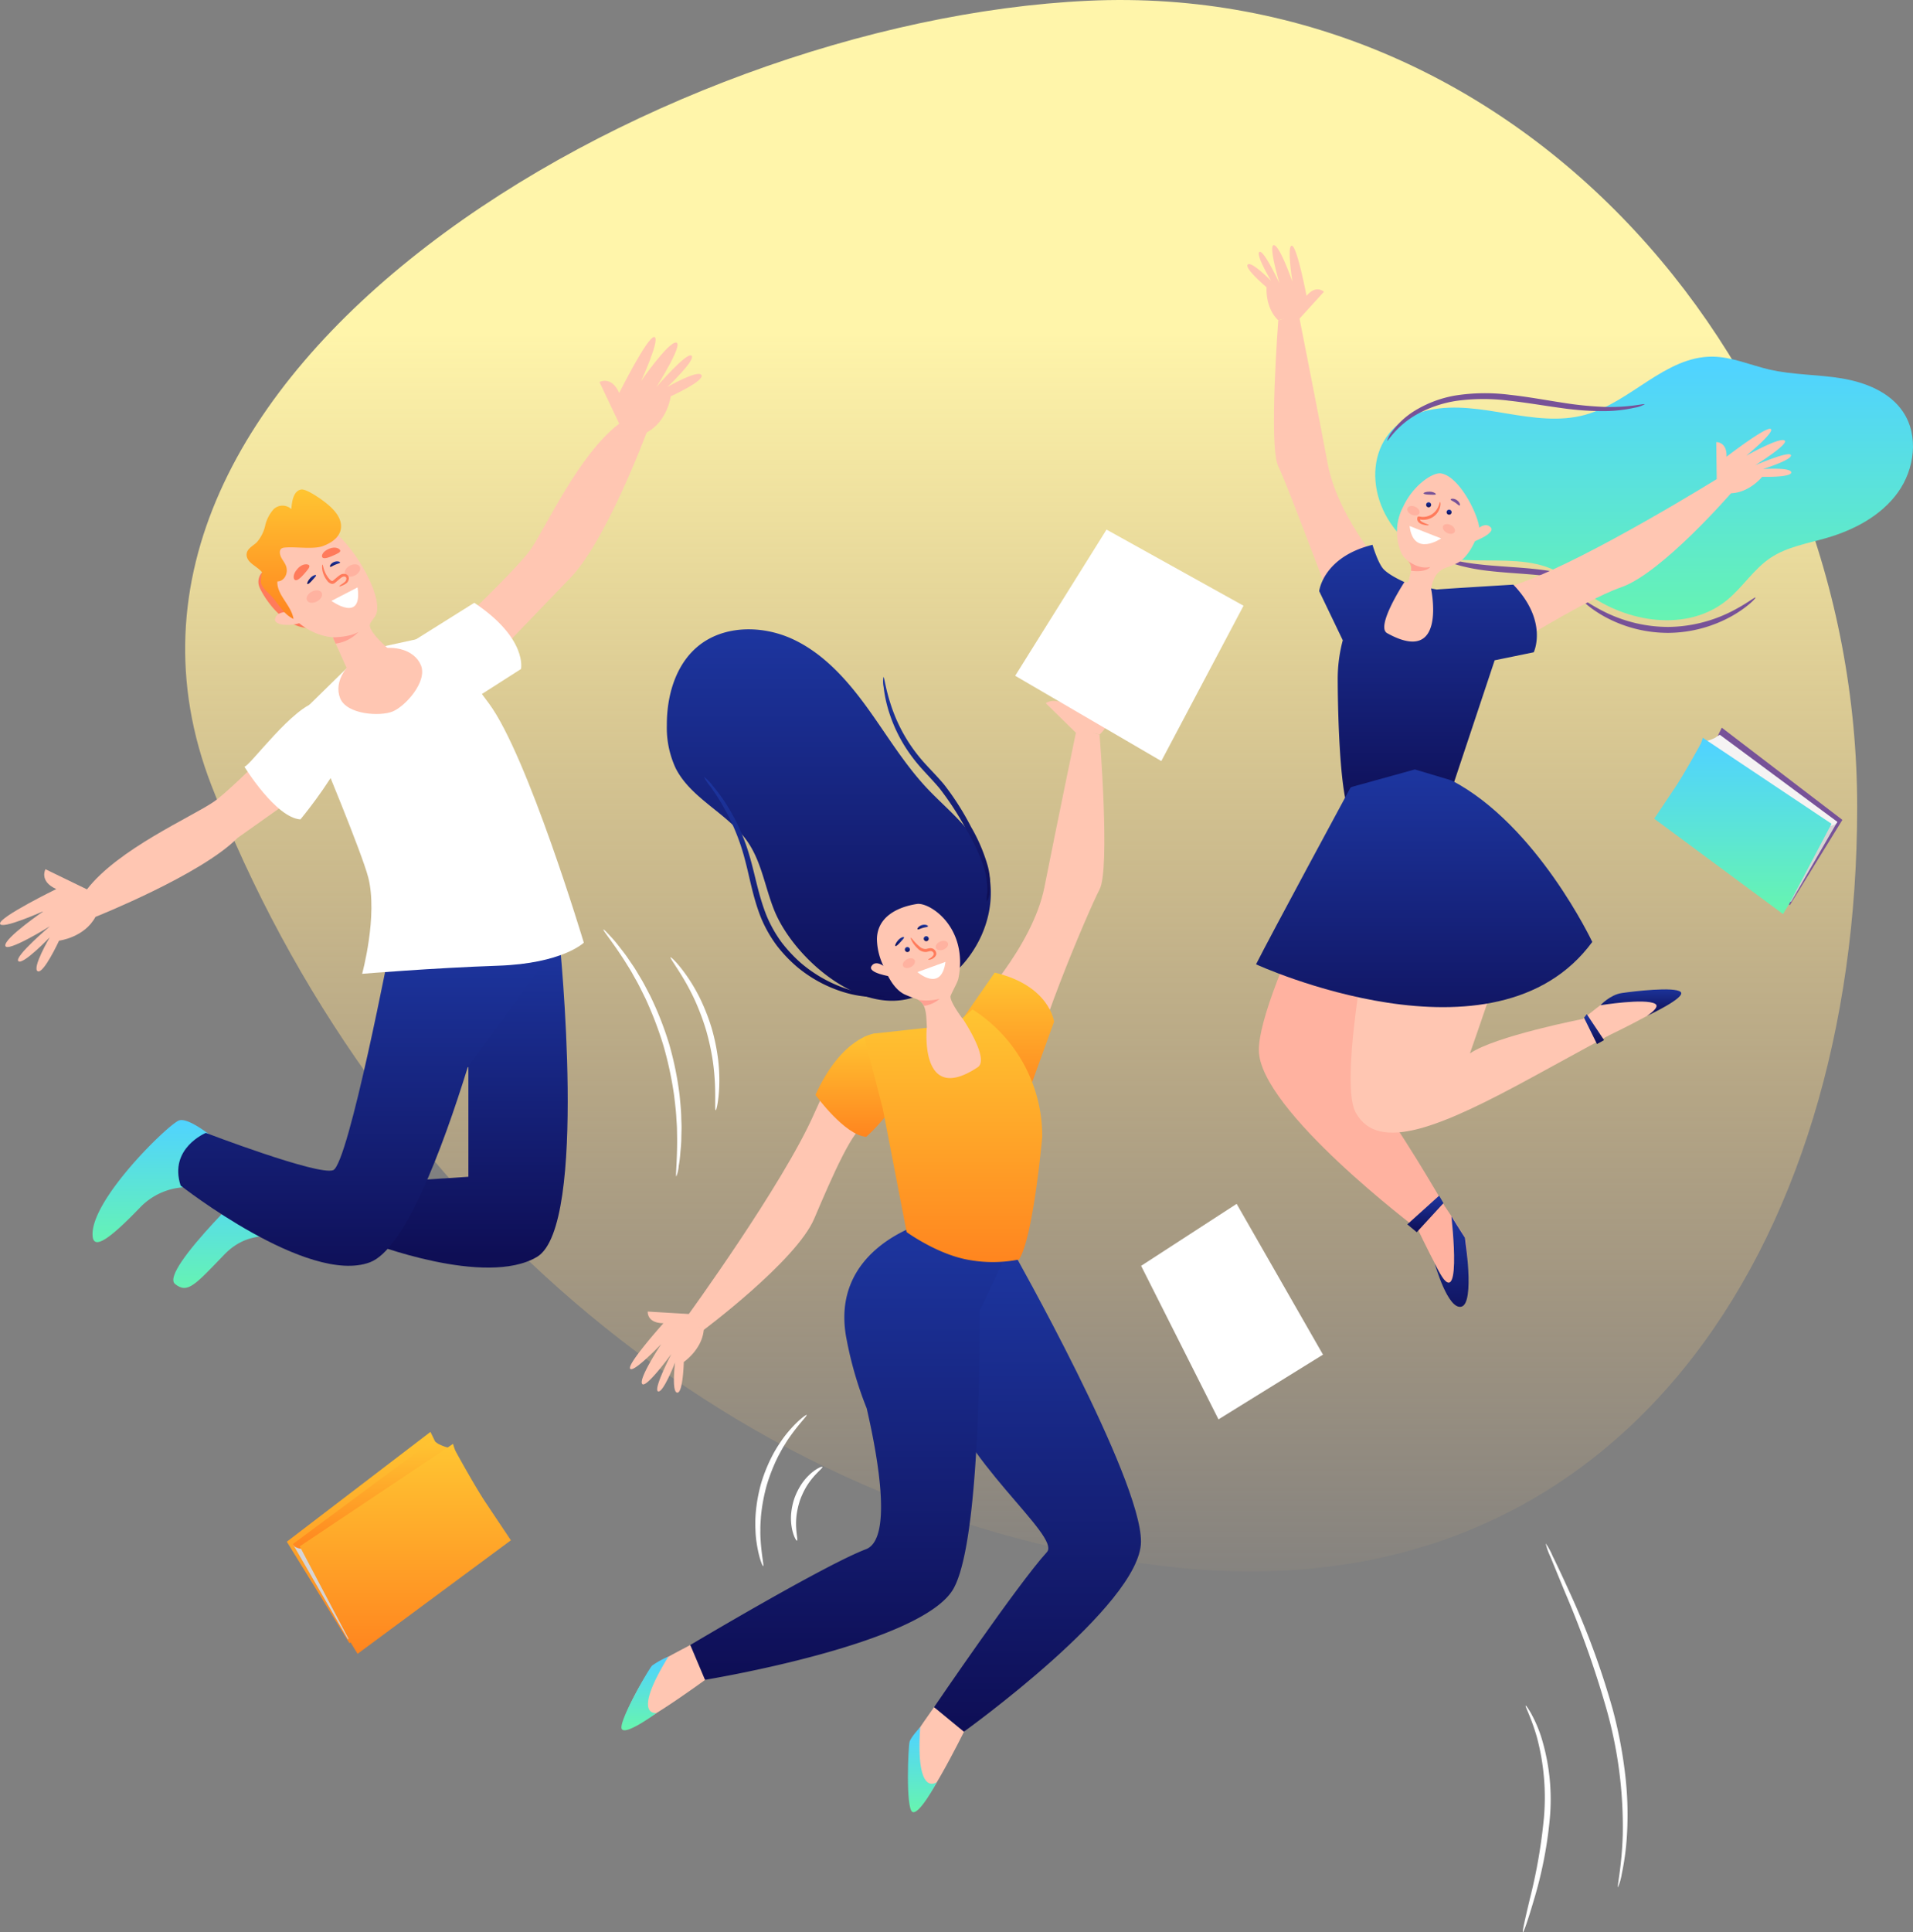 <svg xmlns="http://www.w3.org/2000/svg" xmlns:xlink="http://www.w3.org/1999/xlink" width="503.462" height="508.342" viewBox="0 0 503.462 508.342">
  <rect x="0" y="0" width="503.462" height="508.342" fill="#808080" stroke="none"/>
  <defs>
    <linearGradient id="linear-gradient" x1="0.478" y1="0.205" x2="0.478" y2="1.013" gradientUnits="objectBoundingBox">
      <stop offset="0" stop-color="#fff5aa"/>
      <stop offset="1" stop-color="#ffc878" stop-opacity="0"/>
    </linearGradient>
    <linearGradient id="linear-gradient-2" x1="0.5" x2="0.5" y2="1" gradientUnits="objectBoundingBox">
      <stop offset="0" stop-color="#ffc532"/>
      <stop offset="1" stop-color="#ff851f"/>
    </linearGradient>
    <linearGradient id="linear-gradient-5" x1="0.5" y1="0.038" x2="0.5" y2="1" gradientUnits="objectBoundingBox">
      <stop offset="0" stop-color="#50d3ff"/>
      <stop offset="1" stop-color="#67f5af"/>
    </linearGradient>
    <linearGradient id="linear-gradient-8" x1="0.5" x2="0.5" y2="0.998" gradientUnits="objectBoundingBox">
      <stop offset="0" stop-color="#1d36a0"/>
      <stop offset="1" stop-color="#0e0e55"/>
    </linearGradient>
  </defs>
  <g id="more" transform="translate(-594 92.5)">
    <g id="Oval">
      <path id="Oval-2" data-name="Oval" d="M-178.7,412.456c-116.142-11.83-212.273-97.076-254.395-205.735S-316.626,5.5-202.4.2,0,96.561,0,212.361-62.556,424.286-178.7,412.456Z" transform="translate(1082.769 -92.5)" fill="none"/>
      <path id="Oval-3" data-name="Oval" d="M-178.7,412.456c-116.142-11.83-212.273-97.076-254.395-205.735S-316.626,5.5-202.4.2,0,96.561,0,212.361-62.556,424.286-178.7,412.456Z" transform="translate(1082.769 -92.5)" fill="url(#linear-gradient)"/>
    </g>
    <g id="Image" transform="translate(594 -28)">
      <g id="image-2" data-name="image">
        <path id="Fill_1" data-name="Fill 1" d="M.77,0c.084-.049.607.643,1.381,2A35.229,35.229,0,0,1,4.8,8.082,55.313,55.313,0,0,1,7.109,29.737,108.7,108.7,0,0,1,2.936,51.086C1.379,56.419.234,59.656.037,59.6c-.218-.06.555-3.409,1.832-8.794A141.621,141.621,0,0,0,5.553,29.619,61.417,61.417,0,0,0,3.742,8.406C2.257,3.123.525.13.77,0" transform="translate(400.765 384.24)" fill="#fff"/>
        <path id="Fill_3" data-name="Fill 3" d="M.014,0A16.945,16.945,0,0,1,1.8,3.255C2.857,5.393,4.341,8.508,6.1,12.4A208.623,208.623,0,0,1,17.661,43.688a118.962,118.962,0,0,1,3.386,18.107,89.616,89.616,0,0,1,.35,15.045,68.144,68.144,0,0,1-1.342,10.05,15.046,15.046,0,0,1-1.014,3.58c-.288-.056.984-5.206,1.254-13.68a113.753,113.753,0,0,0-4.142-32.7A257.674,257.674,0,0,0,5.083,12.832C3.463,8.894,2.153,5.706,1.246,3.5A17.058,17.058,0,0,1,.014,0" transform="translate(406.777 341.547)" fill="#fff"/>
        <path id="Fill_5" data-name="Fill 5" d="M13.511.008c.18.194-1.588,1.881-3.883,5.013-.57.787-1.188,1.647-1.767,2.63-.633.947-1.184,2.033-1.8,3.155a47.473,47.473,0,0,0-3.056,7.714,47.462,47.462,0,0,0-1.514,8.158c-.076,1.275-.187,2.489-.156,3.626-.032,1.141.034,2.2.1,3.17.278,3.873.88,6.242.623,6.311-.156.053-1.145-2.235-1.72-6.2a27.626,27.626,0,0,1-.294-3.255,36.879,36.879,0,0,1,.015-3.759,41.945,41.945,0,0,1,1.45-8.484,41.829,41.829,0,0,1,3.285-7.956A36.009,36.009,0,0,1,6.779,6.942a27.376,27.376,0,0,1,1.98-2.6c2.594-3.051,4.65-4.461,4.752-4.333" transform="translate(198.78 307.746)" fill="#fff"/>
        <path id="Fill_7" data-name="Fill 7" d="M8.265.032c.131.209-.855.963-2.142,2.4a19.435,19.435,0,0,0-2.014,2.7A20.988,20.988,0,0,0,2.355,8.852a20.832,20.832,0,0,0-.906,4,19.285,19.285,0,0,0-.082,3.371c.125,1.928.437,3.13.2,3.214-.167.07-.868-1.03-1.3-3.068a14.463,14.463,0,0,1-.258-3.639A17.415,17.415,0,0,1,.881,8.343,17.433,17.433,0,0,1,2.908,4.353,14.4,14.4,0,0,1,5.352,1.647C6.946.305,8.176-.128,8.265.032" transform="translate(208.177 321.391)" fill="#fff"/>
        <path id="Fill_9" data-name="Fill 9" d="M.012,0c.081-.07.779.616,1.976,1.927A30.059,30.059,0,0,1,4.076,4.4c.768,1,1.692,2.106,2.56,3.438q.671.986,1.405,2.063c.484.722.922,1.512,1.41,2.31,1,1.585,1.895,3.374,2.868,5.241a86,86,0,0,1,5,12.741,86.1,86.1,0,0,1,2.73,13.412c.2,2.1.417,4.086.439,5.958.024.935.085,1.837.072,2.707s-.04,1.7-.058,2.494c0,1.592-.178,3.022-.28,4.279a30.081,30.081,0,0,1-.41,3.207,9.4,9.4,0,0,1-.612,2.693c-.275-.036.243-3.918.2-10.19q-.022-1.177-.043-2.46c-.018-.855-.109-1.743-.16-2.661-.077-1.84-.343-3.792-.573-5.848a96.03,96.03,0,0,0-2.8-13.148,96.038,96.038,0,0,0-4.795-12.56c-.923-1.851-1.762-3.633-2.7-5.22-.457-.8-.864-1.593-1.312-2.321s-.887-1.423-1.3-2.088C2.345,3.161-.2.185.012,0" transform="translate(158.806 180.048)" fill="#fff"/>
        <path id="Fill_11" data-name="Fill 11" d="M.017.006c.133-.118,1.924,1.558,4.2,4.788a46.249,46.249,0,0,1,3.53,5.971,53.4,53.4,0,0,1,3.1,7.919,53.455,53.455,0,0,1,1.7,8.334,46.249,46.249,0,0,1,.279,6.931c-.158,3.949-.751,6.329-.926,6.3-.251-.031-.05-2.441-.177-6.3a61.818,61.818,0,0,0-.6-6.743,64.587,64.587,0,0,0-1.77-8.079,64.474,64.474,0,0,0-2.9-7.744A61.883,61.883,0,0,0,3.293,5.393C1.3,2.082-.176.168.017.006" transform="translate(176.462 187.355)" fill="#fff"/>
        <path id="Fill_13" data-name="Fill 13" d="M39.153,2.772,37.8,0,0,28.882,16.489,55.6,54.112,23.872Z" transform="translate(75.485 312.227)" fill="url(#linear-gradient-2)"/>
        <path id="Fill_15" data-name="Fill 15" d="M0,0,14.485,25.054l.926-.413L2.512,1.215Z" transform="translate(77.069 341.727)" fill="#d7d4d4"/>
        <path id="Fill_17" data-name="Fill 17" d="M36.823,0,0,27.276a1.646,1.646,0,0,0,1.068.947,2.963,2.963,0,0,0,1.444.269l38.713-26.5A11.682,11.682,0,0,1,38.184.87,9.132,9.132,0,0,0,36.823,0" transform="translate(77.069 314.451)" fill="url(#linear-gradient-2)"/>
        <path id="Fill_19" data-name="Fill 19" d="M40.351,0,0,26.955,13.105,51.8l2.111,3.44L55.568,25.367s-4.25-6.344-6.8-10.175S41.205,2.329,40.933,1.749A13.8,13.8,0,0,1,40.351,0" transform="translate(78.889 315.374)" fill="url(#linear-gradient-2)"/>
        <path id="Fill_21" data-name="Fill 21" d="M12.561,2.329,13.7,0,45.439,24.253,31.593,46.688,0,20.046Z" transform="translate(439.439 126.95)" fill="#775298"/>
        <path id="Fill_23" data-name="Fill 23" d="M12.942,0,.779,21.038,0,20.692,10.833,1.021Z" transform="translate(470.607 151.722)" fill="#d7d4d4"/>
        <path id="Fill_25" data-name="Fill 25" d="M3.7,0,34.618,22.9a1.385,1.385,0,0,1-.9.795,2.492,2.492,0,0,1-1.213.226L0,1.673A9.768,9.768,0,0,0,2.554.73,7.654,7.654,0,0,1,3.7,0" transform="translate(448.931 128.817)" fill="#f5f3f3"/>
        <path id="Fill_27" data-name="Fill 27" d="M12.779,0,46.663,22.634l-11,20.86-1.773,2.888L0,21.3s3.57-5.328,5.712-8.544,6.35-10.8,6.578-11.288A11.607,11.607,0,0,0,12.779,0" transform="translate(435.357 129.594)" fill="url(#linear-gradient-5)"/>
        <path id="Fill_29" data-name="Fill 29" d="M1.534,0a3.635,3.635,0,0,0-1.2,4.424c1.2,2.766,6.452,10.969,13.549,10.692C14.175,15.106,4.944,0,4.944,0Z" transform="translate(67.981 85.626)" fill="#ff7b5b"/>
        <path id="Fill_31" data-name="Fill 31" d="M34.3,6.679S25.426-1.25,22.585.17C19.114,1.906-.754,21.375.022,30.548.341,34.3,4.714,31.086,12.505,23a17.429,17.429,0,0,1,17.607-4.618Z" transform="translate(24.357 230.184)" fill="url(#linear-gradient-5)"/>
        <path id="Fill_33" data-name="Fill 33" d="M34.6,6.428,23.892,0S-3.878,26.038.46,29.51c3.291,2.633,5.225.271,13.018-7.812s17.664-3.434,17.664-3.434Z" transform="translate(45.615 243.807)" fill="url(#linear-gradient-5)"/>
        <path id="Fill_35" data-name="Fill 35" d="M42.588,0,44.6,28.532,0,16.913Z" transform="translate(103.075 164.571)" fill="#f3a683"/>
        <path id="Fill_37" data-name="Fill 37" d="M5.745,0s39.01,2.459,44.2.725c0,0,7.624,74.9-5.941,82.985S0,79.958,0,79.958L8.22,63.794l17.722-1.155V33.774l-1.271.288Z" transform="translate(97.33 182.465)" fill="url(#linear-gradient-8)"/>
        <path id="Fill_39" data-name="Fill 39" d="M7.27,51.093S-2.543,55.135.632,64.949c0,0,33.494,26.267,49.793,20.2,9.131-3.4,18.94-29.305,25.8-51.442L100.374.725s-11.389.57-15.188.555C77.925,1.253,56.17,0,56.17,0S44.806,59.465,40.757,60.908,7.27,51.093,7.27,51.093" transform="translate(46.906 182.465)" fill="url(#linear-gradient-8)"/>
        <path id="Fill_41" data-name="Fill 41" d="M0,83.717S23.379,61.778,27.419,56s12.7-25.113,23.377-33.2L45.6,11.84s3.176-1.731,5.194,2.886c0,0,7.5-15.009,9.235-14.721s-3.462,11.547-3.462,11.547,7.217-10.393,9.237-10.1-5.2,11.682-5.2,11.682,8.08-9.373,9.235-8.218S63.5,13.13,63.5,13.13s8.081-4.64,8.947-3.111-8.081,5.572-8.081,5.572-.866,6.639-6.349,9.525c0,0-10.858,29.338-20.671,38.864L5.819,96.748Z" transform="translate(112.166 24.167)" fill="#ffc6b2"/>
        <path id="Fill_43" data-name="Fill 43" d="M84.258,0S62.106,23.176,56.3,27.162,31.069,39.629,22.889,50.232l-10.919-5.3s-1.761,3.158,2.838,5.221c0,0-15.078,7.365-14.8,9.1S11.58,55.9,11.58,55.9,1.122,63.02,1.392,65.042,13.12,59.955,13.12,59.955s-9.447,7.994-8.3,9.158,8.276-6.271,8.276-6.271S8.379,70.88,9.9,71.76s5.645-8.03,5.645-8.03,6.645-.8,9.584-6.26c0,0,27.785-11.057,37.4-20.782l34.576-24.5Z" transform="translate(0 119.254)" fill="#ffc6b2"/>
        <path id="Fill_45" data-name="Fill 45" d="M11.2,7.474,0,18.443,2.841,30.809s11.038,26.5,12.707,32.969c2.594,10.054-1.6,25.384-1.6,25.384s18.713-1.554,35.74-2.131,22.6-6.064,22.6-6.064S57.52,31.793,47.327,18.047,33.426,0,33.426,0L18.419,3.281Z" transform="translate(81.359 102.543)" fill="#fff"/>
        <path id="Fill_47" data-name="Fill 47" d="M17.129,24.88,28.8,17.42S30.586,9.428,16.508,0L0,10.346Z" transform="translate(108.315 94.089)" fill="#fff"/>
        <path id="Fill_49" data-name="Fill 49" d="M19.4.233C13,1.131,1.3,17.354,0,17.323c0,0,8.231,13.434,14.751,13.87,0,0,28.693-34.333,4.648-30.96" transform="translate(64.32 119.886)" fill="#fff"/>
        <path id="Fill_51" data-name="Fill 51" d="M35.627,36.405s-9.3-6.951-8.98-9.723c.082-.7,1.371-1.831,1.706-2.837,1.8-5.412-6.893-19.357-12.236-22.3C11.914-.762,13.756-.966,4.91,4.291S1.1,18.64,5.054,23.343c3.735,4.445,8.012,6.349,11.86,6.67l5.471,12.155Z" transform="translate(70.684 73.158)" fill="#ffc6b2"/>
        <path id="Fill_53" data-name="Fill 53" d="M.47,13.272C-1.289,8.956,2.042,3.519,7.912,1.125S19.967.287,21.73,4.6s-4.149,10.8-7.446,12.148S2.228,17.586.47,13.272" transform="translate(89.056 105.941)" fill="#ffc6b2"/>
        <path id="Fill_55" data-name="Fill 55" d="M3.366,0S.349-.164.014,1.847s5.53,2.012,7.71.5Z" transform="translate(72.373 96.497)" fill="#ffc6b2"/>
        <path id="Fill_57" data-name="Fill 57" d="M12.349,34.062C11.776,30.428,7.9,27.726,8.1,24.185c1.856.015,3.048-2.284,2.2-4.249-.333-.772-.9-1.433-1.255-2.195s-.454-1.757.1-2.188a1.813,1.813,0,0,1,.952-.272c2.752-.283,7.466.543,10-.4,2.411-.893,4.995-2.632,4.744-5.586-.219-2.573-2.49-4.658-4.577-6.234-1.2-.9-4.611-3.266-5.9-3.052-1.967.327-2.444,2.952-2.586,5.149a3.416,3.416,0,0,0-4.6-.034A9.644,9.644,0,0,0,4.888,9.523a9.968,9.968,0,0,1-2.256,4.421c-1.1,1.013-2.84,1.779-2.612,3.5.271,2.053,2.952,2.783,4.192,4.533-.305-.429-.564,2.311-.388,2.776.529,1.4,1.849,2.326,2.8,3.4,2.033,2.282,3.027,4.58,5.721,5.912" transform="translate(64.899 64.282)" fill="url(#linear-gradient-2)"/>
        <path id="Fill_59" data-name="Fill 59" d="M6.874,0,0,3.556S8.257,9.55,6.874,0" transform="translate(87.229 90.035)" fill="#fff"/>
        <path id="Fill_61" data-name="Fill 61" d="M3.96.628c.376.713-.18,1.744-1.242,2.3s-2.226.434-2.6-.279S.3.909,1.359.349s2.226-.434,2.6.279" transform="translate(80.685 90.816)" fill="#ffb2a0"/>
        <path id="Fill_63" data-name="Fill 63" d="M3.96.628c.376.713-.18,1.744-1.242,2.3s-2.226.434-2.6-.279S.3.908,1.359.349s2.226-.434,2.6.279" transform="translate(90.723 83.958)" fill="#ffb2a0"/>
        <path id="Fill_65" data-name="Fill 65" d="M4.545,5.742c-.032-.04.1-.209.394-.423a7.336,7.336,0,0,0,1.144-.85c.363-.383.494-1.181-.062-1.293-.578-.2-1.234.467-1.986,1.1l-.553.459a1.223,1.223,0,0,1-.9.339,2.026,2.026,0,0,1-1.284-.9A6.266,6.266,0,0,1,.229,2.1C-.14.82.026-.007.115,0,.238-.006.279.789.748,1.915a6.883,6.883,0,0,0,1.1,1.8c.251.3.566.588.791.6.094,0,.168-.027.345-.176l.546-.459c.379-.307.707-.616,1.141-.9a1.834,1.834,0,0,1,1.56-.28,1.181,1.181,0,0,1,.812,1.286,1.808,1.808,0,0,1-.569,1.08,4.533,4.533,0,0,1-1.392.731c-.327.124-.506.2-.54.157" transform="translate(84.759 84.04)" fill="#ff7b5b"/>
        <path id="Fill_67" data-name="Fill 67" d="M0,1.441S4.385,1.466,6.764,0A10.2,10.2,0,0,1,.724,3.113Z" transform="translate(87.599 101.73)" fill="#ffa192"/>
        <path id="Fill_69" data-name="Fill 69" d="M2.668.323c-.04.217-.653.284-1.3.57C.71,1.158.235,1.552.052,1.43c-.187-.1.123-.882,1.01-1.256S2.726.118,2.668.323" transform="translate(86.833 83.18)" fill="url(#linear-gradient-8)"/>
        <path id="Fill_71" data-name="Fill 71" d="M.049,2.365C-.117,2.243.143,1.537.774.829S2.229-.133,2.316.069,1.909.723,1.35,1.357.228,2.5.049,2.365" transform="translate(80.858 86.775)" fill="url(#linear-gradient-8)"/>
        <path id="Fill_73" data-name="Fill 73" d="M.291,4.094c-.355-.263-.632-1.391.728-2.91C2.391-.369,3.925-.095,4.108.336S3.8,1.363,2.591,2.729C1.368,4.09.676,4.383.291,4.094" transform="translate(77.285 83.957)" fill="#ff7b5b"/>
        <path id="Fill_75" data-name="Fill 75" d="M.059,2.5c-.2-.368.02-1.438,1.789-2.184C3.642-.46,4.837.391,4.82.832s-.679.747-2.254,1.426S.272,2.9.059,2.5" transform="translate(84.735 79.572)" fill="#ff7b5b"/>
        <path id="Fill_77" data-name="Fill 77" d="M45.845.016c.116.115-1.789,2.258-5.742,4.592A34.79,34.79,0,0,1,22.992,9.3,34.791,34.791,0,0,1,5.813,4.862C1.828,2.586-.109.47,0,.353.169.146,2.335,1.93,6.326,3.884A37.75,37.75,0,0,0,22.98,7.744a37.763,37.763,0,0,0,16.6-4.105c3.96-2.013,6.1-3.829,6.268-3.623" transform="translate(416.169 92.701)" fill="#775298"/>
        <path id="Fill_79" data-name="Fill 79" d="M39.911,7.335c-.108.237-2.217-.638-5.77-1.43a61.846,61.846,0,0,0-6.312-1.038c-2.4-.266-5.057-.477-7.861-.677s-5.49-.422-7.928-.724a51.23,51.23,0,0,1-6.434-1.2C1.983,1.323-.07.2,0,.046.1-.193,2.254.544,5.842,1.19c1.79.342,3.95.606,6.356.846,2.411.22,5.074.4,7.882.6s5.5.458,7.936.807a44.8,44.8,0,0,1,6.406,1.4c3.588,1.1,5.57,2.349,5.49,2.5" transform="translate(379.001 82.144)" fill="#775298"/>
        <g id="Group_83" data-name="Group 83" transform="translate(361.687 29.257)">
          <path id="Clip_82" data-name="Clip 82" d="M0,0H141.525V69.349H0Z" transform="translate(0.25 0.075)" fill="none"/>
          <path id="Fill_81" data-name="Fill 81" d="M14.235,14.047c6.736-1.429,13.715-.2,20.506.933s13.844,2.153,20.485.329C67.216,12.018,76.317-.1,88.75,0,93.87.04,98.7,2.227,103.683,3.384c6.193,1.437,12.645,1.283,18.919,2.308s12.757,3.549,16.3,8.827c4.207,6.263,3.054,15.1-1.361,21.218s-11.484,9.846-18.727,11.958c-5.052,1.472-10.435,2.324-14.808,5.254-4.422,2.964-7.31,7.735-11.431,11.106-10.34,8.457-26.432,6.033-37.112-1.989-2.683-2.015-5.171-4.354-8.185-5.829-12.263-6-29.9,1.944-40.461-8.979-10.725-11.093-9.2-29.687,7.416-33.211" transform="translate(0.25 0.075)" fill="url(#linear-gradient-5)"/>
        </g>
        <path id="Fill_84" data-name="Fill 84" d="M0,5.362S11.236,29.447,12.55,24.988s.877-15.173.174-16.7S7.424,0,7.424,0Z" transform="translate(372.807 252.849)" fill="#ffb2a0"/>
        <path id="Fill_86" data-name="Fill 86" d="M2.369,15.14c1.04,1.332.345-.1,1.522,1.822,4.892-.17,8.176-4.311,8.176-4.311s7.765.205,7.676-1.182S12.3,10.6,12.3,10.6s7.781-2.444,7.355-3.665S10.246,9.6,10.246,9.6s9.065-5.628,7.726-6.53S7.911,7.086,7.911,7.086,15.491.859,14.355.056s-11.649,7.3-11.649,7.3C2.859,3.371,0,3.511,0,3.511l.118,9.735A17.3,17.3,0,0,1,2.369,15.14" transform="translate(451.681 48.307)" fill="#ffc6b2"/>
        <path id="Fill_88" data-name="Fill 88" d="M10.669,19.385c-1.662.307-.373-.271-2.53.387C4.6,16.394,5.066,11.084,5.066,11.084S-.875,6.082.11,5.1,6.256,9.4,6.256,9.4,2.062,2.4,3.19,1.772s5.265,8.245,5.265,8.245S5.41-.211,7.011,0s4.861,9.678,4.861,9.678S10.337-.007,11.716.146s3.866,13.2,3.866,13.2c2.531-3.083,4.576-1.08,4.576-1.08L13.741,19.32a24.606,24.606,0,0,0-3.072.065" transform="translate(328.274 0.001)" fill="#ffc6b2"/>
        <path id="Fill_90" data-name="Fill 90" d="M11.6.025C9.45-.328,4.255,3.125,1.655,8.754A14,14,0,0,0,.869,20.229c.787,2.41,2.433,2.712,2.8,3.792C4.133,25.387,2.6,29.7,2.6,29.7l6.133,2.477c.4-2.96.85-5.938,3.866-7.223a31.342,31.342,0,0,0,3.4-1.4c2.873-1.647,4.408-5.251,5.588-8.2.881-2.2-4.6-14.444-9.985-15.328" transform="translate(367.65 60.026)" fill="#ffc6b2"/>
        <path id="Fill_92" data-name="Fill 92" d="M40.643,4.123,30.368,0S-.127,56.557,0,72.249s41.882,47.108,41.882,47.108l7.042-6.087S36.033,90.788,29.142,82.861s11.5-78.738,11.5-78.738" transform="translate(331.305 139.58)" fill="#ffb2a0"/>
        <path id="Fill_94" data-name="Fill 94" d="M6.39,12.026S29.037,1.279,24.486.33,9.292.687,7.827,1.514,0,7.467,0,7.467Z" transform="translate(416.577 196.105)" fill="#ffc6b2"/>
        <path id="Fill_96" data-name="Fill 96" d="M26.582,0,10.994,5.672S-4.6,74.262,1.355,85.031s22.668,3.644,46.476-9.351L67.773,64.792,61.116,60.36s-23.206,4.548-29.722,9.082c0,0,3.4-9.638,7.936-23.242S46.991,18.707,26.582,0" transform="translate(355.459 143.213)" fill="#ffc6b2"/>
        <path id="Fill_98" data-name="Fill 98" d="M0,7.853C0,3.3,1.467,0,6.023,0S16.878,1.6,16.878,6.156s-3.59,11.96-8.149,11.96S0,12.412,0,7.853" transform="translate(362.855 88.631)" fill="#ffc6b2"/>
        <path id="Fill_100" data-name="Fill 100" d="M31.173,69.756S17,54.421,14.17,39.4,6.519,0,6.519,0L1.134,1.551s-2.552,33.313,0,38.414S16.146,79.033,19.941,87.953Z" transform="translate(335.28 18.222)" fill="#ffc6b2"/>
        <path id="Fill_102" data-name="Fill 102" d="M0,38.75S1.09,33.98,19.007,27.5,70.726,0,70.726,0L74.1,3.859S55.732,25.077,45.047,28.8s-33.38,18.4-35.715,19.57C5.8,50.145,5.844,52.38,0,38.75" transform="translate(381.676 61.18)" fill="#ffc6b2"/>
        <path id="Combined_Shape" data-name="Combined Shape" d="M8.28,71.179c-3.393-5.458-3.4-35.463-3.4-35.463a39.635,39.635,0,0,1,1.332-10.6L0,12.18S1.017,3.213,14.039,0c0,0,1.317,4.52,2.761,6.246,1.387,1.66,5.324,3.421,5.626,3.555l.013,0,0,0,.007,0-.033.037c-.5.764-7.539,11.731-4.541,13.4,15.98,8.874,11.563-11.768,11.563-11.768l1.525.294q.12-.019.259-.031c2.277-.19,19.872-1.253,19.872-1.253,9.3,9.667,5.377,17.794,5.377,17.794L46.183,30.385,34.861,64.377s-6.979,5.32-14.189,6.8a31.208,31.208,0,0,1-6.269.628A27.135,27.135,0,0,1,8.28,71.179Z" transform="translate(347.179 78.836)" fill="url(#linear-gradient-8)"/>
        <path id="Fill_110" data-name="Fill 110" d="M24.859,4.773S3.525,44.223,0,51.272c0,0,62.942,28.917,88.493-5.89,0,0-14.534-30.767-37-42.48L41.8,0,25.239,4.583" transform="translate(330.564 137.934)" fill="url(#linear-gradient-8)"/>
        <path id="Fill_112" data-name="Fill 112" d="M1.495,1.341S3.925-1.089,5.42.593,0,4.706,0,4.706Z" transform="translate(386.913 73.664)" fill="#ffc6b2"/>
        <path id="Fill_114" data-name="Fill 114" d="M67.8,2.895a8.182,8.182,0,0,1-2.707.916,37.291,37.291,0,0,1-7.736.888,76.63,76.63,0,0,1-11.5-.808c-4.29-.569-8.949-1.4-13.852-1.939a52.832,52.832,0,0,0-13.769.054A30.956,30.956,0,0,0,7.7,5.629,23.534,23.534,0,0,0,1.846,10.37C.661,11.721.128,12.583.008,12.511A7.15,7.15,0,0,1,1.372,9.99a20.934,20.934,0,0,1,5.759-5.3A30.249,30.249,0,0,1,18,.588,50.814,50.814,0,0,1,32.174.4c4.984.544,9.65,1.427,13.89,2.067A90.177,90.177,0,0,0,57.359,3.6c6.467.181,10.381-.967,10.44-.7" transform="translate(365.063 38.96)" fill="#775298"/>
        <path id="Fill_116" data-name="Fill 116" d="M3.05,6.058c-.007.1-.7.162-1.756-.188a2.345,2.345,0,0,1-.857-.476,1.4,1.4,0,0,1-.354-.517A1.166,1.166,0,0,1,.091,4c.034-.051.032-.173.1-.175l.205-.007a1.5,1.5,0,0,1,.439.053,3.444,3.444,0,0,0,.568.059,4.516,4.516,0,0,0,1.07-.108A4.339,4.339,0,0,0,5.378,1.55C5.842.661,5.883-.008,6.007,0c.087-.011.26.7-.124,1.772A4.481,4.481,0,0,1,4.8,3.43,4.528,4.528,0,0,1,2.643,4.579a4.736,4.736,0,0,1-1.272.11,4.9,4.9,0,0,1-.547-.064C.748,4.613.757,4.6.742,4.6A.058.058,0,0,0,.73,4.65a.759.759,0,0,0,.165.287A2,2,0,0,0,1.5,5.36c.914.448,1.562.581,1.545.7" transform="translate(372.982 67.568)" fill="#ff7b5b"/>
        <path id="Fill_118" data-name="Fill 118" d="M0,0,8.309,3.274S1.007,8.31,0,0" transform="translate(370.972 73.888)" fill="#fff"/>
        <path id="Fill_120" data-name="Fill 120" d="M3.113,2.084c-.3.561-1.21.658-2.044.219S-.2,1.054.092.495,1.3-.165,2.137.274s1.271,1.249.976,1.81" transform="translate(379.716 73.38)" fill="#ffb2a0"/>
        <path id="Fill_122" data-name="Fill 122" d="M3.2,1.93c-.252.581-1.157.749-2.022.375S-.187,1.156.065.574,1.222-.175,2.087.2,3.45,1.349,3.2,1.93" transform="translate(370.357 68.616)" fill="#ffb2a0"/>
        <path id="Fill_124" data-name="Fill 124" d="M0,0S2.913,2.44,5.952,1.654c0,0-1.048,1.571-5.081.995A2.877,2.877,0,0,0,0,0" transform="translate(370.478 83.002)" fill="#ffa192"/>
        <path id="Fill_126" data-name="Fill 126" d="M1.317.658A.658.658,0,1,1,.658,0a.659.659,0,0,1,.658.658" transform="translate(380.715 69.586)" fill="url(#linear-gradient-8)"/>
        <path id="Fill_128" data-name="Fill 128" d="M1.316.658A.658.658,0,1,1,.657,0a.659.659,0,0,1,.658.658" transform="translate(375.329 67.645)" fill="url(#linear-gradient-8)"/>
        <path id="Fill_130" data-name="Fill 130" d="M2.363,1.78c-.2.086-.6-.389-1.191-.774C.589.6,0,.424,0,.2c-.019-.211.8-.383,1.605.154s.96,1.359.757,1.423" transform="translate(381.785 66.71)" fill="#775298"/>
        <path id="Fill_132" data-name="Fill 132" d="M0,.441C-.013.236.694-.023,1.64,0,2.6.022,3.316.49,3.217.685S2.455.8,1.61.782.014.665,0,.441" transform="translate(374.652 64.855)" fill="#775298"/>
        <path id="Fill_134" data-name="Fill 134" d="M0,12.492s3.456,12.27,7.025,11.266.885-18.128.885-18.128L4.35,0S7.7,28.665,0,12.492" transform="translate(377.62 255.506)" fill="url(#linear-gradient-8)"/>
        <path id="Fill_136" data-name="Fill 136" d="M0,4.171S2.513,1.428,5.56.971,19.5-.782,21.1.666s-8.828,6.3-8.828,6.3S15.9,4.651,14.4,3.79C11.729,2.266,0,4.171,0,4.171" transform="translate(421.205 195.801)" fill="url(#linear-gradient-8)"/>
        <path id="Fill_138" data-name="Fill 138" d="M0,.93,3.41,7.854,5.27,6.821.723,0Z" transform="translate(416.883 202.327)" fill="url(#linear-gradient-8)"/>
        <path id="Fill_140" data-name="Fill 140" d="M8.37,0,0,7.545,2.48,9.613,9.507,1.964Z" transform="translate(370.382 250.073)" fill="url(#linear-gradient-8)"/>
        <path id="Fill_142" data-name="Fill 142" d="M28.257,73.888c-2.38-5.908-3.3-12.486-6.847-17.773C16.3,48.507,6.481,44.732,2.333,36.558A25.242,25.242,0,0,1,0,25.222c-.034-7.7,2.271-15.89,8.22-20.784,6.835-5.624,17.089-5.546,25.094-1.768s14.118,10.637,19.317,17.8,9.752,14.85,15.807,21.305c4.489,4.786,9.814,8.914,13.2,14.538C90.9,71.73,81.366,91.236,65,96.8,50.618,101.687,33.233,86.24,28.257,73.888" transform="translate(175.498 101.071)" fill="url(#linear-gradient-8)"/>
        <path id="Fill_144" data-name="Fill 144" d="M17.482,3.125c1.423,1.17-.129.36,1.941,1.709-.462,5.174-5.247,8.433-5.247,8.433s-.2,8.237-1.739,8.067-.554-7.931-.554-7.931S8.733,21.516,7.4,21s3.491-9.824,3.491-9.824S4.133,20.48,3.2,19.013,8.224,8.569,8.224,8.569.881,16.269.051,15.022,8.814,3.071,8.814,3.071C4.374,3.022,4.689,0,4.689,0L15.5.641a18.472,18.472,0,0,0,1.98,2.484" transform="translate(165.786 280.561)" fill="#ffc6b2"/>
        <path id="Fill_146" data-name="Fill 146" d="M11.345,20.557c1.85.325.414-.288,2.815.41,3.943-3.583,3.42-9.213,3.42-9.213s6.613-5.3,5.517-6.341-6.84,4.55-6.84,4.55,4.668-7.417,3.412-8.084-5.858,8.743-5.858,8.743S17.2-.224,15.416,0s-5.409,10.263-5.409,10.263S11.715-.007,10.179.156s-4.023,13.62-4.023,13.62C2.535,10.829,0,12.715,0,12.715l7.926,7.772a28.887,28.887,0,0,1,3.419.069" transform="translate(275.225 107.788)" fill="#ffc6b2"/>
        <path id="Fill_148" data-name="Fill 148" d="M10.512.029c3.345-.522,13.547,6.09,10.951,19.517-.217,1.127-1.689,3.609-2.056,4.635-.463,1.3,3.145,6.058,3.145,6.058l-9.316,2.977c-.4-2.814.271-6.928-2.739-8.15A32.259,32.259,0,0,1,7.1,23.738c-2.868-1.567-4.4-4.994-5.578-7.8A16.9,16.9,0,0,1,0,9.312C.062,3.583,5.135.869,10.512.029" transform="translate(230.789 173.299)" fill="#ffc6b2"/>
        <path id="Fill_150" data-name="Fill 150" d="M18.371,6.678c0-4.833-1.532-6.678-6.6-6.678S0,1.845,0,6.678,3.581,17.561,8.655,17.561s9.716-6.049,9.716-10.883" transform="translate(241.585 203.424)" fill="#ffc6b2"/>
        <path id="Fill_152" data-name="Fill 152" d="M0,73.97S15.77,57.708,18.925,41.778,27.441,0,27.441,0l5.994,1.644s2.84,35.326,0,40.736-18.926,42.981-18.611,52.6Z" transform="translate(255.951 127.111)" fill="#ffc6b2"/>
        <path id="Fill_154" data-name="Fill 154" d="M47,0S41.637.9,33.435,19.537,0,72.865,0,72.865l4.1,3.777S28.7,58.309,33.435,47.189,44.159,22.243,47,22.842,61.824,6.912,47,0" transform="translate(180.84 208.955)" fill="#ffc6b2"/>
        <path id="Fill_156" data-name="Fill 156" d="M16.494,33.186l7.343-20.271S22.7,3.408,8.21,0L0,11.831Z" transform="translate(253.567 191.387)" fill="url(#linear-gradient-2)"/>
        <path id="Fill_158" data-name="Fill 158" d="M15.685,0S7.022.73,0,16.155c0,0,7.722,10.663,13.372,11.023,0,0,20.983-17.938,2.313-27.178" transform="translate(214.602 207.4)" fill="url(#linear-gradient-2)"/>
        <path id="Fill_160" data-name="Fill 160" d="M14.909,5.686S2.4,31.226.942,26.5-.036,10.407.748,8.786,6.647,0,6.647,0Z" transform="translate(239.182 384.642)" fill="#ffc6b2"/>
        <path id="Fill_162" data-name="Fill 162" d="M9.218,4.373,20.655,0S54.6,59.976,54.455,76.616,7.839,126.57,7.839,126.57L0,120.114s22.028-32.392,29.7-40.8c3.836-4.2-23.623-24.805-27.782-44.628s7.3-30.315,7.3-30.315" transform="translate(245.828 264.528)" fill="url(#linear-gradient-8)"/>
        <path id="Fill_164" data-name="Fill 164" d="M22.45,8.66S-.943,25.905.03,21.065,6.895,6.335,8.372,5.235,17.838,0,17.838,0Z" transform="translate(163.835 368.288)" fill="#ffc6b2"/>
        <path id="Combined_Shape-2" data-name="Combined Shape" d="M0,111.176S35.368,90.1,46.228,85.976c6.752-2.566,3.573-22.411.2-37.056a97.8,97.8,0,0,1-5.272-18.035C36.291,6.68,61.947,0,61.947,0l6.987,5.8,14.658,1.82L76.177,23.149c.026,19.371-.651,61.859-6.863,73.124C61.193,111,3.866,120.336,3.866,120.336Z" transform="translate(181.672 257.111)" fill="url(#linear-gradient-8)"/>
        <path id="Fill_170" data-name="Fill 170" d="M28.494,0A39.476,39.476,0,0,1,46.837,33.513S44.506,60,40.73,65.785a35.358,35.358,0,0,1-13.793,0c-8.025-1.571-15.792-7.213-15.792-7.213L4.877,26.146,0,7.213l2.644-.872,13.8-1.516S14.457,25.435,29.861,15.2c3.244-2.156-4.039-12.9-4.039-12.9Z" transform="translate(227.457 201.081)" fill="url(#linear-gradient-2)"/>
        <path id="Fill_172" data-name="Fill 172" d="M0,38.464,38.458,60.9,60.092,20.034,24.036,0Z" transform="translate(267.178 74.829)" fill="#fff"/>
        <path id="Fill_174" data-name="Fill 174" d="M20.362,56.7,47.868,39.671,25.143,0,0,16.306Z" transform="translate(300.318 252.226)" fill="#fff"/>
        <path id="Fill_176" data-name="Fill 176" d="M.008,0A10.534,10.534,0,0,1,2.272,2.282a46.723,46.723,0,0,1,4.992,7.2,52.377,52.377,0,0,1,4.955,12.039c1.344,4.7,2.245,9.991,4.311,15.084a33.529,33.529,0,0,0,3.92,6.929,37.621,37.621,0,0,0,5.074,5.437,36.123,36.123,0,0,0,10.856,6.392,34.911,34.911,0,0,0,8.328,1.988,16.814,16.814,0,0,1,3.164.389,10.146,10.146,0,0,1-3.208.217A30.019,30.019,0,0,1,36.017,56.4,35.287,35.287,0,0,1,24.6,50.068a37.5,37.5,0,0,1-5.368-5.616A34.049,34.049,0,0,1,15.087,37.2c-2.152-5.323-3-10.657-4.254-15.3A55.929,55.929,0,0,0,6.3,10.009a61.892,61.892,0,0,0-4.5-7.356A15.984,15.984,0,0,1,.008,0" transform="translate(185.244 139.877)" fill="url(#linear-gradient-8)"/>
        <path id="Fill_178" data-name="Fill 178" d="M.079,0C.362-.043.637,3.743,2.755,9.344A42.108,42.108,0,0,0,7.646,18.56a44.794,44.794,0,0,0,3.9,4.78c1.461,1.588,3.052,3.2,4.556,5.011a71.315,71.315,0,0,1,7.045,11.084,45.189,45.189,0,0,1,4.27,9.859,18.076,18.076,0,0,1,.607,7.258,6.019,6.019,0,0,1-.767,2.556,16.049,16.049,0,0,1,.162-2.61,20.152,20.152,0,0,0-1.06-6.891,49.483,49.483,0,0,0-4.466-9.468A78.462,78.462,0,0,0,14.9,29.347C13.456,27.605,11.887,26,10.417,24.37a43.433,43.433,0,0,1-3.956-5,39.321,39.321,0,0,1-4.745-9.66A34.934,34.934,0,0,1,.133,2.654,7.352,7.352,0,0,1,.079,0" transform="translate(232.422 113.629)" fill="url(#linear-gradient-8)"/>
        <path id="Fill_180" data-name="Fill 180" d="M4.6,5.7c-.015-.109.612-.209,1.2-.9a1.061,1.061,0,0,0,.271-.53A.844.844,0,0,0,5.8,3.722a.8.8,0,0,0-.654-.216c-.277.02-.614.158-1.055.224a2.8,2.8,0,0,1-2.212-.858A7.873,7.873,0,0,1,.689,1.514C.112.664-.067.049.021,0s.45.454,1.1,1.167A11.4,11.4,0,0,0,2.339,2.323a2.247,2.247,0,0,0,1.643.635c.309-.04.669-.184,1.107-.213A1.521,1.521,0,0,1,6.3,3.212a1.439,1.439,0,0,1,.418,1.119,1.5,1.5,0,0,1-.52.851c-.848.742-1.626.621-1.6.52" transform="translate(239.689 182.22)" fill="#ff7b5b"/>
        <path id="Fill_182" data-name="Fill 182" d="M7.386,0,0,2.686S6.267,8.17,7.386,0" transform="translate(241.451 188.563)" fill="#fff"/>
        <path id="Fill_184" data-name="Fill 184" d="M3.113.494c.3.561-.142,1.371-.976,1.81S.387,2.645.092,2.085.234.714,1.068.275,2.818-.067,3.113.494" transform="translate(237.601 187.611)" fill="#ffb2a0"/>
        <path id="Fill_186" data-name="Fill 186" d="M3.216.592c.242.586-.269,1.351-1.14,1.711S.3,2.481.06,1.9.329.545,1.2.185,2.974.007,3.216.592" transform="translate(246.254 183.022)" fill="#ffb2a0"/>
        <path id="Fill_188" data-name="Fill 188" d="M0,.284A13.977,13.977,0,0,0,5.621,0a7.853,7.853,0,0,1-4.09,1.86A4.4,4.4,0,0,0,0,.284" transform="translate(241.669 198.278)" fill="#ffa192"/>
        <path id="Fill_190" data-name="Fill 190" d="M1.084.156A.658.658,0,1,1,.156.232.658.658,0,0,1,1.084.156" transform="translate(243.11 181.8)" fill="url(#linear-gradient-8)"/>
        <path id="Fill_192" data-name="Fill 192" d="M1.084.156A.658.658,0,1,1,.156.232.658.658,0,0,1,1.084.156" transform="translate(238.147 184.656)" fill="url(#linear-gradient-8)"/>
        <path id="Fill_194" data-name="Fill 194" d="M2.769.429C2.7.64,2.087.632,1.41.838c-.683.184-1.2.518-1.37.374C-.134,1.091.268.35,1.2.087S2.852.234,2.769.429" transform="translate(241.454 178.779)" fill="url(#linear-gradient-8)"/>
        <path id="Fill_196" data-name="Fill 196" d="M.049,2.365C-.117,2.242.143,1.536.774.83,1.412.108,2.229-.133,2.315.068s-.406.654-.966,1.289S.228,2.5.049,2.365" transform="translate(235.6 182.023)" fill="url(#linear-gradient-8)"/>
        <path id="Fill_198" data-name="Fill 198" d="M3.644.943S1.275-1.047.138.754,5.255,3.5,5.255,3.5Z" transform="translate(229.219 188.929)" fill="#ffc6b2"/>
        <path id="Fill_200" data-name="Fill 200" d="M12.347,0A22.18,22.18,0,0,0,8.065,2.364C7.179,3.249-.943,17.279.091,19.051S9.27,14.808,9.27,14.808,2.454,16.1,12.347,0" transform="translate(163.553 371.343)" fill="url(#linear-gradient-5)"/>
        <path id="Fill_202" data-name="Fill 202" d="M3.226,0S.814,2.608.441,3.806-.6,21.2,1.143,22.287s6.493-7.849,6.493-7.849S1.952,18.89,3.226.037" transform="translate(238.949 389.896)" fill="url(#linear-gradient-5)"/>
      </g>
    </g>
  </g>
</svg>
